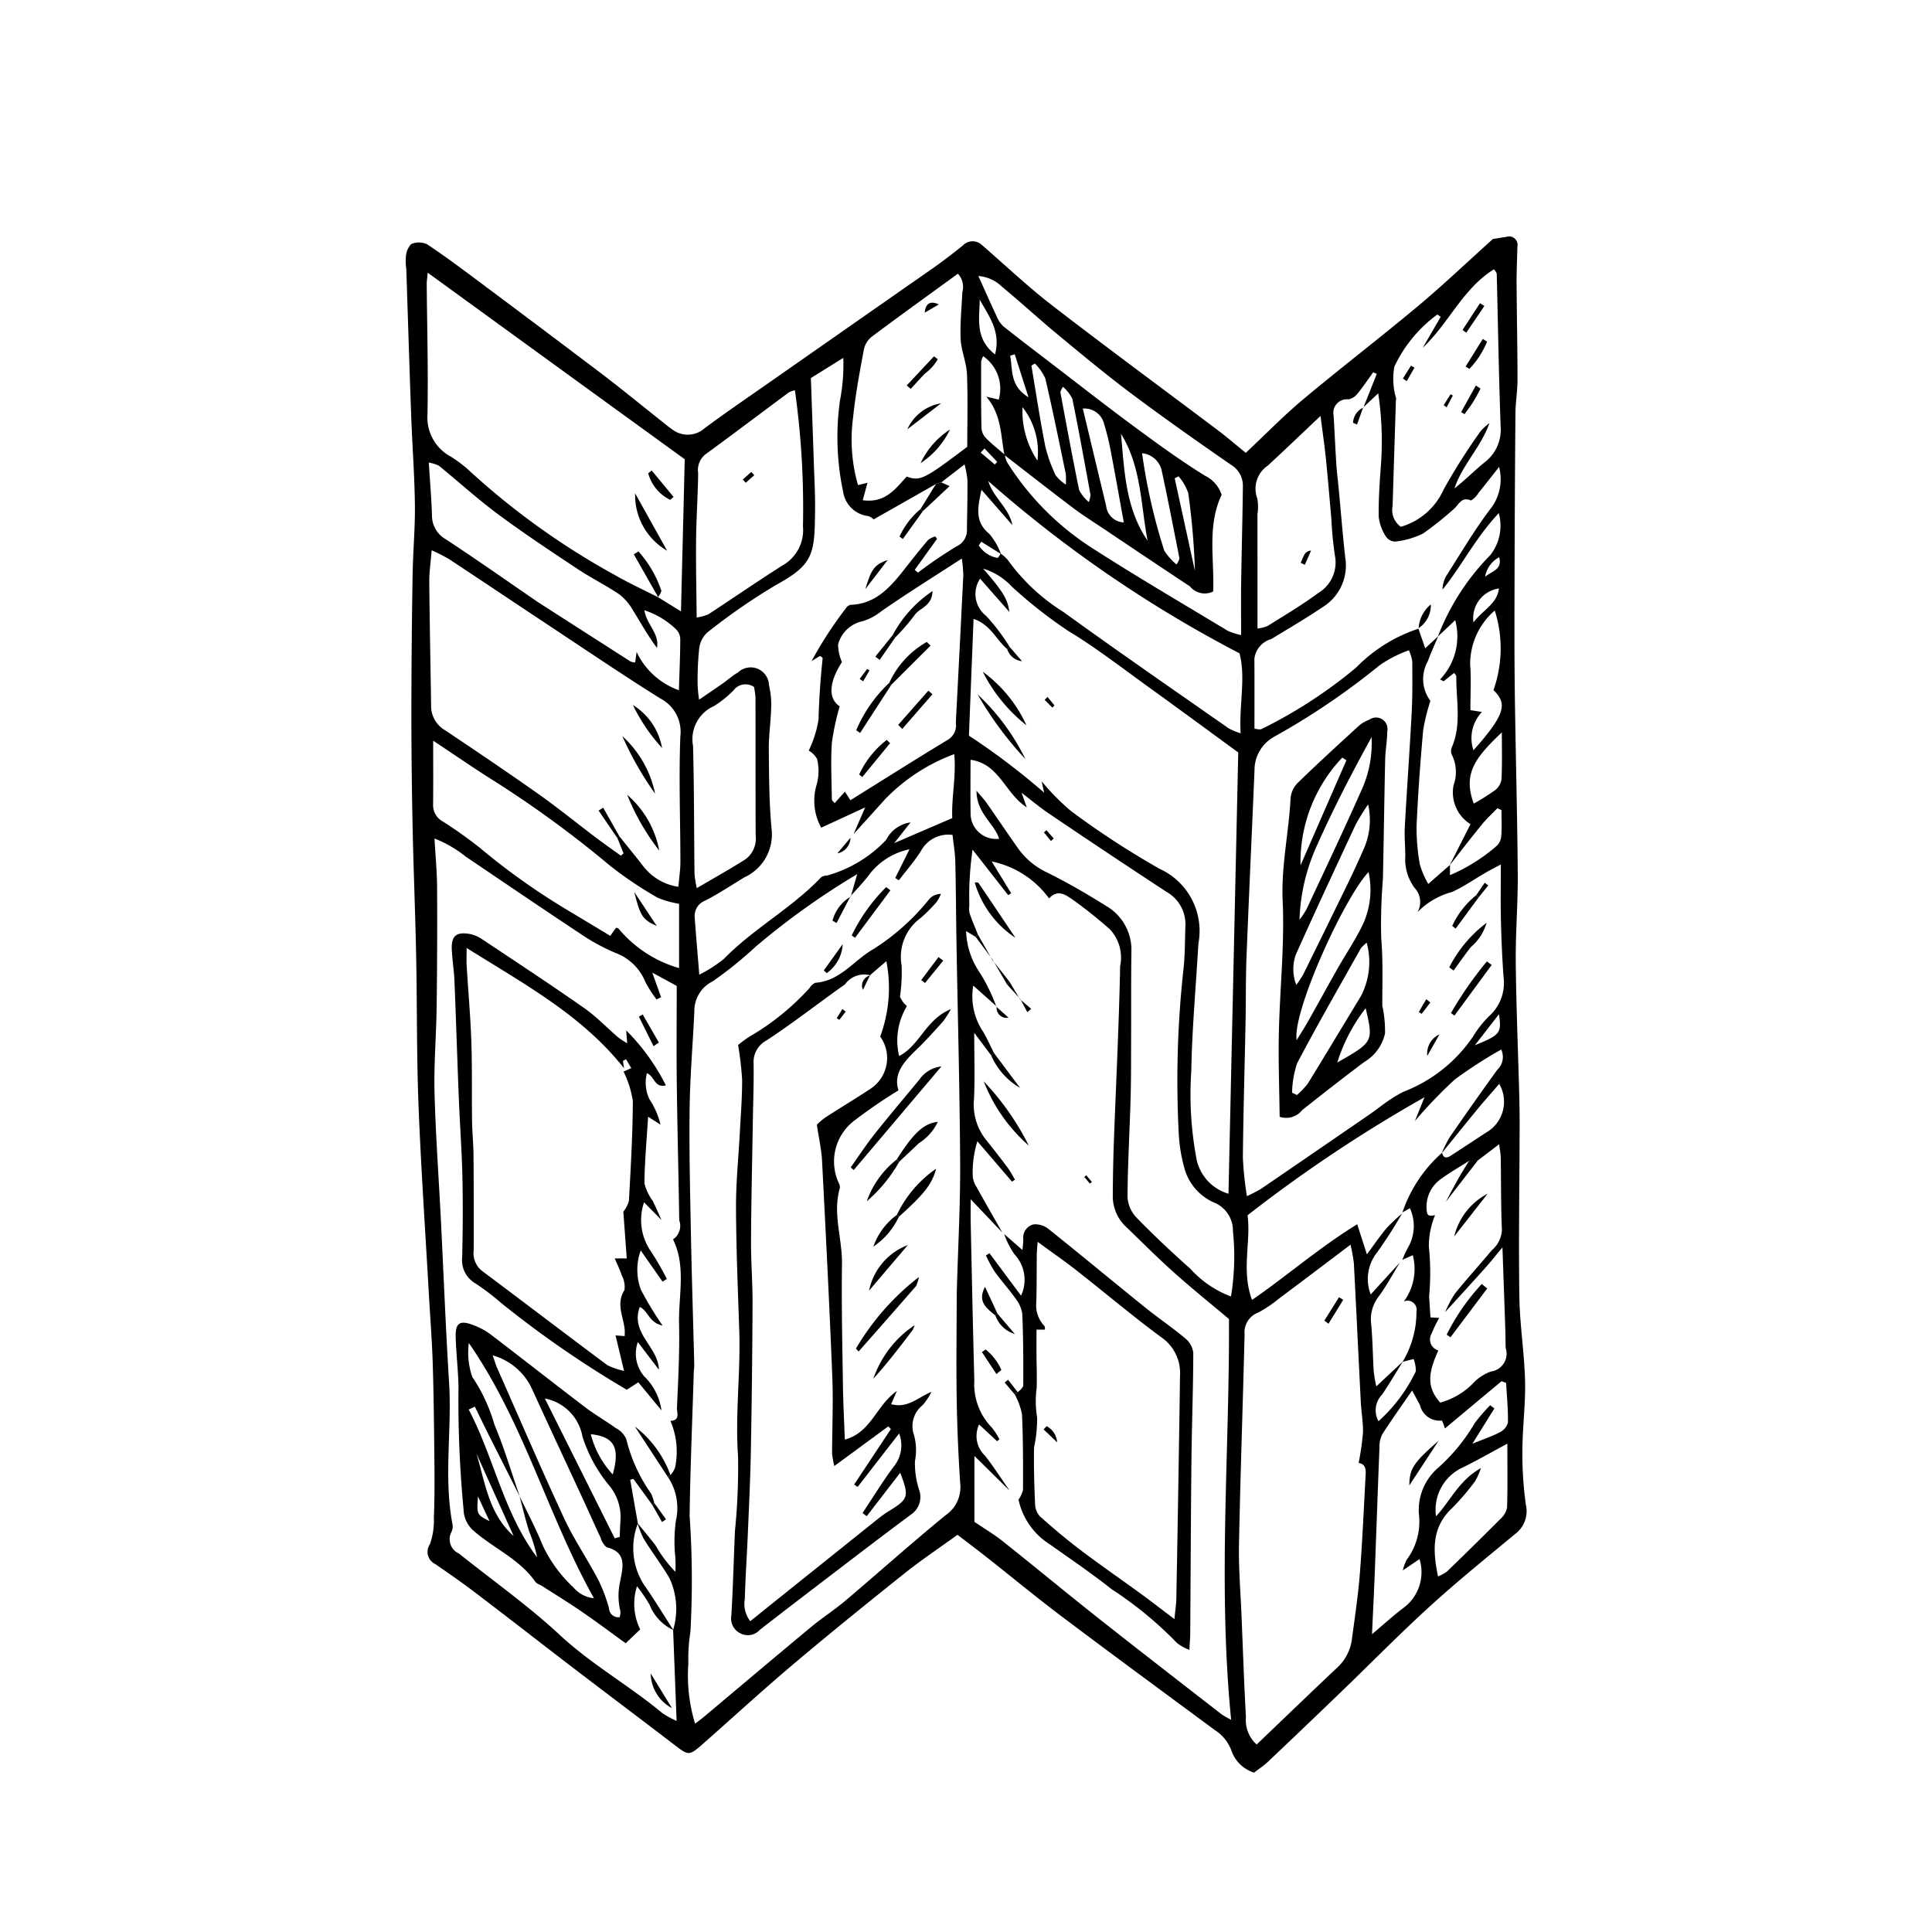 <svg height='100px' width='100px'  fill="#000000" xmlns="http://www.w3.org/2000/svg" data-name="Слой 1" viewBox="0 0 100 100" x="0px" y="0px"><title>Map</title><g><path d="M64.481,23.439c1.045-.98,1.968-1.93,2.978-2.775,1.952-1.633,3.975-3.181,5.927-4.813,1.297-1.084,2.523-2.254,3.887-3.481,0.108-.017.4-0.067,0.692-0.107a0.438,0.438,0,0,1,.576.503c-0.016.636-.046,1.271-0.042,1.907,0.01,1.664.046,3.327,0.047,4.991,0,0.576-.102,1.152-0.107,1.728Q78.402,25.877,78.392,30.363c-0.005,1.831-.01,3.661.014,5.492,0.042,3.122.128,6.244,0.153,9.367,0.012,1.526-.118,3.054-0.103,4.58,0.022,2.273.118,4.546,0.178,6.819,0.015,0.575.024,1.15,0.022,1.725-0.008,2.923-.056,5.846-0.015,8.768,0.021,1.456.26,2.908,0.296,4.365,0.03,1.184-.132,2.372-0.137,3.559a18.959,18.959,0,0,0,.177,2.838,1.472,1.472,0,0,1-.546,1.517c-1.49,1.236-2.998,2.454-4.428,3.757-1.579,1.439-3.077,2.968-4.617,4.451q-1.87,1.802-3.756,3.587c-0.217.206-.473,0.372-0.719,0.562a1.805,1.805,0,0,1-1.164-1.115,2.133,2.133,0,0,0-.868-1.087c-2.621-1.937-5.248-3.866-7.852-5.826-1.354-1.019-2.662-2.1-3.993-3.149-0.475-.375-0.96-0.738-1.475-1.132-0.959.695-1.89,1.316-2.761,2.012-1.937,1.546-3.865,3.106-5.759,4.706-1.58,1.335-3.104,2.736-4.657,4.104-0.709.624-.747,0.608-1.455,0.065-1.718-1.316-3.45-2.615-5.169-3.929C28.009,85.06,26.271,83.705,24.518,82.372c-0.649-.493-1.323-0.953-1.992-1.419a0.696,0.696,0,0,1-.273-1.025,3.696,3.696,0,0,0,.204-1.378c0.035-.878.038-1.758,0.03-2.637-0.018-1.762-.033-3.525-0.087-5.286-0.038-1.255-.139-2.508-0.209-3.762-0.181-3.222-.403-6.443-0.529-9.667-0.1-2.58-.07-5.164-0.122-7.746-0.044-2.207-.137-4.414-0.183-6.621q-0.061-2.905-.064-5.811,0.003-3.621.063-7.242c0.019-1.217.134-2.435,0.119-3.651-0.018-1.528-.135-3.054-0.191-4.581-0.093-2.544-.17-5.089-0.255-7.634a2.767,2.767,0,0,1-.021-0.606,1.054,1.054,0,0,1,.269-0.669,0.999,0.999,0,0,1,.838.012c0.983,0.656,1.929,1.367,2.877,2.075q3.057,2.282,6.099,4.583c1.052,0.8,2.074,1.638,3.11,2.459,0.186,0.148.367,0.304,0.563,0.436a1.312,1.312,0,0,0,1.685-.018c1.033-.773,2.101-1.501,3.159-2.24q4.336-3.031,8.675-6.059c0.528-.37,1.04-0.766,1.544-1.169a0.699,0.699,0,0,1,1.003-.029c1.202,1.039,2.356,2.139,3.612,3.108,2.848,2.199,5.748,4.331,8.622,6.496C63.518,22.634,63.951,23.009,64.481,23.439ZM76.037,60.088c-0.481.306-.977,0.592-1.439,0.924a1.756,1.756,0,0,0-.748,1.665c0.026,0.337.239,0.238,0.428,0.224A4.147,4.147,0,0,0,73.958,64.542a12.784,12.784,0,0,1,.013,2.543c0.02,0.366.046,0.731,0.07,1.103l0.454,0.026a6.154,6.154,0,0,0-.394.811,0.593,0.593,0,0,0,.348.875c-0.583,1.264-.563,1.951.097,2.699a3.77,3.77,0,0,0,1.784-1.089,2.393,2.393,0,0,1,.84-0.52,0.933,0.933,0,0,0,.764-1.218c-0.013-.305-0.008-0.611-0.018-0.917-0.045-1.343-.093-2.685-0.15-4.291-0.413.495-.657,0.805-0.919,1.097-0.676.754-1.361,1.5-2.043,2.249a5.642,5.642,0,0,1,.511-0.962c0.612-.763,1.277-1.484,1.901-2.238a1.46,1.46,0,0,0,.523-1.044c-0.056-1.247-.04-2.497-0.061-3.746-0.004-.213-0.049-0.425-0.082-0.694l-1.117.849Zm-3.45,5.119a4.605,4.605,0,0,1,.289-0.629,2.232,2.232,0,0,0,.102-2.041l-0.389.218a7.174,7.174,0,0,1,2.052-3.088c0.066,0.286.236,0.29,0.444,0.156,0.623-.404,1.243-0.814,1.866-1.219a1.837,1.837,0,0,0,.648-2.503c-0.406.472-.782,0.893-1.141,1.329-0.616.748-1.222,1.505-1.832,2.258a6.075,6.075,0,0,1,.403-0.815q1.213-1.759,2.463-3.492a0.915,0.915,0,0,0,.211-1.057,23.33,23.33,0,0,0-2.407,1.553,24.989,24.989,0,0,0-2.062,2.147l0.498-1.231a74.496,74.496,0,0,0-9.16,6.11c0.189,1.37-.337,2.858.233,4.381,1.831-1.262,3.474-2.707,5.444-3.916,0.187,0.581.324,1.007,0.501,1.556,0.382-.513.683-0.956,1.026-1.363a8.895,8.895,0,0,1,.789-0.743,22.62,22.62,0,0,1-1.301,2.025,2.207,2.207,0,0,0-.316,2.157c0.533-.584,1.019-1.116,1.506-1.649-0.349.572-.667,1.166-1.057,1.708a1.94,1.94,0,0,0-.433,1.407c0.086,0.837.088,1.683,0.141,2.524a7.176,7.176,0,0,0,.132.769c0.5-.468.939-0.879,1.377-1.289-0.357.571-.698,1.153-1.075,1.71a1.168,1.168,0,0,0-.189,1.382,8.226,8.226,0,0,0,1.935-2.589,1.902,1.902,0,0,0-.114-0.63l-0.575.145a4.988,4.988,0,0,0,.72-2.592,0.473,0.473,0,0,0-.652-0.534,2.82,2.82,0,0,0,.461-2.394ZM75.051,44.767v0.531a9.144,9.144,0,0,0,2.392-1.494,0.764,0.764,0,0,0,.261-0.513c0.037-.451.012-0.908,0.012-1.362l-0.213-.095c-0.266.277-.552,0.538-0.794,0.834-0.57.697-1.118,1.411-1.675,2.119l1.078-2.127a1.939,1.939,0,0,1-.877-2.01,2.025,2.025,0,0,0-.079-1.568,0.477,0.477,0,0,1-.019-0.38c0.531-1.207.223-2.467,0.242-3.705a0.43,0.43,0,0,0-.121-0.162l-0.538.429-0.181-.097a3.229,3.229,0,0,0,.782-3.068l-0.897.848A12.228,12.228,0,0,1,77.137,28.733a2.461,2.461,0,0,0,.44-2.175c-1.218,1.299-1.919,2.731-2.913,3.962a1.488,1.488,0,0,1,.2-0.72c0.766-1.198,1.49-2.432,2.353-3.557a2.493,2.493,0,0,0,.375-2.073c-0.44.557-.743,0.948-1.055,1.331a1.309,1.309,0,0,1-.394.406c-0.512-.231-0.647.247-0.91,0.452a16.886,16.886,0,0,1-1.584,1.261,4.319,4.319,0,0,1-1.436.412,0.592,0.592,0,0,1-.48-0.263,2.396,2.396,0,0,1-.373-1.031c-0.01-.942.059-1.886,0.128-2.827a16.777,16.777,0,0,0-.151-3.551l-0.78.73,0.01,0.009q0.347-.873.694-1.746l-0.184-.083c-0.275.378-.537,0.768-0.833,1.129a0.779,0.779,0,0,1-.448.273,0.697,0.697,0,0,0-.767.841c0.048,0.842.086,1.685,0.14,2.527,0.026,0.406.08,0.81,0.118,1.216,0.115,1.214.21,2.431,0.348,3.642a2.524,2.524,0,0,1-1.181,2.529c-0.863.585-1.768,1.11-2.659,1.654a1.2,1.2,0,0,0-.868,1.014c0.009,1.212.003,2.424,0.003,3.614a0.984,0.984,0,0,0,.337.041,24.564,24.564,0,0,0,4.928-3.198,7.996,7.996,0,0,1,3.234-2.014l-0.018-.015,0.358,1.033c0.253-.235.464-0.431,0.674-0.627-0.181.432-.381,0.858-0.54,1.298a1.878,1.878,0,0,0,.135,2.049,10.236,10.236,0,0,0-.376,1.522c-0.146,1.645-.268,3.294-0.339,4.944a10.41,10.41,0,0,0,.171,2.014,4.677,4.677,0,0,0,.433.998C74.381,45.354,74.716,45.061,75.051,44.767ZM51.99,23.553c-0.198-1.008-.139-2.084-0.941-3.021l0.645,0.15a2.044,2.044,0,0,0-.805-2.245,0.959,0.959,0,0,0-.105.28c-0.003,1.147-.007,2.294.016,3.441a0.84,0.84,0,0,0,.232.517c0.303,0.309.648,0.578,0.976,0.863a1.454,1.454,0,0,0,.113.379,14.268,14.268,0,0,0,4.316,4.39c2.335,1.507,4.739,2.909,7.118,4.347a3.633,3.633,0,0,0,.685.218c0-.977-0.011-1.854.002-2.729,0.025-1.659.072-3.317,0.089-4.975a1.246,1.246,0,0,0-.601-1.101c-1.727-1.196-3.447-2.405-5.13-3.663-1.301-.973-2.553-2.013-3.805-3.049-0.993-.821-1.942-1.695-2.934-2.516a1.972,1.972,0,0,0-1.221-.553c0.348,0.772.643,1.44,0.954,2.101a1.396,1.396,0,0,0,.338.501c0.789,0.631,1.596,1.241,2.398,1.856,1.453,1.113,2.894,2.243,4.367,3.33,1.197,0.884,2.403,1.763,3.667,2.546a1.666,1.666,0,0,1,.867.99c-0.769,1.64-.363,3.383-0.439,5.007a0.986,0.986,0,0,1-1.198-.263q-2.206-1.463-4.402-2.941c-0.556-.373-1.126-0.728-1.66-1.131C54.343,25.385,53.17,24.464,51.99,23.553Zm-0.198,5.1a1.725,1.725,0,0,1,.368.326,10.153,10.153,0,0,0,2.879,2.694c2.827,2.047,5.702,4.029,8.563,6.03a3.417,3.417,0,0,0,.614.252c-0.091-1.478.277-2.857-.059-4.139A65.033,65.033,0,0,1,51.154,24.9c0.257,0.861,1.07,1.379,1.246,2.279-0.5-.571-0.999-1.143-1.598-1.828-0.211.955-.344,1.669,0.409,2.286a3.428,3.428,0,0,1,.597,1.036L50.791,28.041l-0.131.189a1.45,1.45,0,0,0,.974.649A0.662,0.662,0,0,0,51.792,28.653Zm-17.72,2.265-0.02-.012,1.195,0.738c0.07-2.824.135-5.429,0.195-7.873-2.322-1.685-4.51-3.271-6.698-4.859-2.168-1.574-4.335-3.148-6.607-4.799-0.028.319-.051,0.45-0.05,0.58,0.018,2.265.083,4.531,0.038,6.795a2.296,2.296,0,0,0,1.223,2.155,6.76,6.76,0,0,1,1.043.81,38.595,38.595,0,0,0,7.429,5.307C32.55,30.183,33.321,30.534,34.072,30.918ZM32.056,43.282c0.421,0.527.849,1.05,1.263,1.583a2.81,2.81,0,0,0,1.794,1.036c0.042-.498.105-0.892,0.105-1.285-0.003-2.17-.087-4.343-0.003-6.51A1.943,1.943,0,0,0,34.165,36.145c-1.948-1.221-3.853-2.512-5.77-3.782-1.72-1.139-3.433-2.289-5.154-3.425a9.677,9.677,0,0,0-.898-0.456c-0.05.621-.128,1.119-0.124,1.616,0.019,2.134.064,4.267,0.095,6.4a1.44,1.44,0,0,0,.684,1.274c1.636,1.093,3.267,2.193,4.874,3.329,1.021,0.721,1.992,1.513,2.99,2.266,0.419,0.317.851,0.617,1.277,0.925l0.136-.124-0.322-.797ZM48.444,25.053l-3.224,1.831a0.666,0.666,0,0,0-.306-0.176A1.484,1.484,0,0,1,43.641,25.456a13.672,13.672,0,0,1-.162-4.741,9.643,9.643,0,0,0,.17-2.192c-0.653.407-1.219,0.76-1.678,1.046,0.055,1.577.108,3.027,0.156,4.478,0.026,0.777.07,1.554,0.061,2.33-0.025,2.281-.049,2.821-2.011,3.895a31.643,31.643,0,0,0-3.589,2.484,1.363,1.363,0,0,0-.403.859,16.252,16.252,0,0,0-.077,1.827,7.545,7.545,0,0,0,.077.773c0.479-.328.839-0.57,1.194-0.819,0.277-.195.532-0.427,0.825-0.594a0.948,0.948,0,0,1,1.598.668,4.175,4.175,0,0,1,.111,1.196c-0.017.711-.127,1.421-0.12,2.13,0.014,1.384.015,2.773,0.148,4.148a2.44,2.44,0,0,1-1.418,2.47c-0.665.408-1.32,0.836-2.01,1.197a0.848,0.848,0,0,0-.556.869c0.067,0.932.148,1.862,0.238,2.969a7.148,7.148,0,0,0,1.269-.814c1.545-1.581,3.529-2.634,5.05-4.239a0.651,0.651,0,0,1,.29-0.078,6.641,6.641,0,0,0,3.065-1.848,1.662,1.662,0,0,1,1.26-.901l-0.844,1.071c1.119-.483,2.041-0.88,3.004-1.295-0.048-1.085.211-2.136,0.103-3.311a9.625,9.625,0,0,0-3.583,2.336q-0.81.902-1.626,1.799c0.177-.407.353-0.813,0.599-1.379l-2.275,1.051a2.882,2.882,0,0,1-.23-2.255,2.57,2.57,0,0,0,.012-1.306,1.15,1.15,0,0,0-.428-0.429,5.887,5.887,0,0,0,.505-1.595c0.029-1.07.101-2.132,0.215-3.194A0.382,0.382,0,0,0,42.44,33.953l-0.434.266a20.54,20.54,0,0,1,1.776-2.733,0.401,0.401,0,0,1,.231-0.179c1.365-.044,2.123-0.98,2.872-1.934,0.377-.479.755-0.958,1.15-1.421a1.108,1.108,0,0,1,.371-0.186l0.097,0.123-1.158,1.61,0.169,0.139a23.324,23.324,0,0,1,2-1.36,0.907,0.907,0,0,0,.533-0.88c0.016-.848.033-1.697,0.029-2.545a5.44,5.44,0,0,0-.15-0.816c-0.476.368-.839,0.649-1.202,0.93Zm3.687,8.545c-0.564-.481-0.86-1.269-1.739-1.563-0.085,2.125-.166,4.153-0.241,6.042a36.106,36.106,0,0,1,3.895,2.952l-0.131-.59a12.071,12.071,0,0,0,1.518,1.539,44.04,44.04,0,0,0,4.592,2.994,3.533,3.533,0,0,1,2.009,3.841c-0.013.135-.021,0.271-0.029,0.407-0.122,2.065-.308,4.129-0.343,6.195a17.986,17.986,0,0,0,.287,4.662,2.371,2.371,0,0,0,1.637,1.71c0.17-7.682.338-15.269,0.506-22.839-1.502-1.097-3.027-2.223-4.565-3.33-1.403-1.01-2.773-2.078-4.249-2.97a23.918,23.918,0,0,1-2.901-2.281,3.395,3.395,0,0,0-1.493-.936c1.023,1.172,1.276,1.586,1.36,2.241-0.516-.586-0.999-1.133-1.515-1.719a1.433,1.433,0,0,0,.303,1.916,9.949,9.949,0,0,1,1.225,1.614ZM34.841,84.367a3.784,3.784,0,0,0-.184-2.672c-0.412-.701-0.908-1.352-1.337-2.043a4.709,4.709,0,0,1-.322-0.819c0.313,0.387.635,0.768,0.937,1.164a6.903,6.903,0,0,0,1.022,1.36,6.219,6.219,0,0,0-.005-0.788,7.669,7.669,0,0,1,.036-1.877,2.892,2.892,0,0,0-.41-2.232l0.125-.112a1.197,1.197,0,0,0,.241-0.393,4.062,4.062,0,0,0-.242-2.41c0.523-.016.326-0.446,0.337-0.679C35.104,71.417,35.182,69.965,35.148,68.517c-0.034-1.458.375-2.955-.312-4.368a0.838,0.838,0,0,0,.321-0.987c-0.034-2.341-.097-4.682-0.126-7.024-0.021-1.697-.004-3.394-0.004-5.108l-1.266-.688,0.457,1.275-0.234.114a6.414,6.414,0,0,1-.576-0.896,2.676,2.676,0,0,0-1.545-1.511,10.362,10.362,0,0,1-1.852-1.013c-1.979-1.308-3.938-2.646-5.905-3.972a6.117,6.117,0,0,0-1.616-.937c0.052,0.931.13,1.738,0.134,2.545q0.017,3.105-.024,6.21c-0.019,1.458-.147,2.918-0.109,4.374,0.057,2.204.218,4.406,0.329,6.609,0.142,2.813.25,5.629,0.425,8.44,0.151,2.437-.288,4.887.176,7.316a0.642,0.642,0,0,1-.053.398,0.806,0.806,0,0,0,.387,1.116c1.747,1.399,3.586,2.698,5.221,4.217C30.62,86.157,32.574,87.244,34.282,88.67a4.731,4.731,0,0,0,.739.404C34.957,87.414,34.9,85.89,34.841,84.367ZM50.499,48.493l-0.493-.299a3.977,3.977,0,0,0,.63,2.031,9.144,9.144,0,0,1,.939,1.886l0.015-.014-1.215-1.084a3.301,3.301,0,0,0,.525,2.41c0.201,0.347.364,0.717,0.545,1.076l-0.142.128-0.877-1.169c0,1.294.039,2.372-.013,3.445a2.917,2.917,0,0,0,.613,2.08q0.573,0.712,1.121,1.443c0.147,0.197.26,0.42,0.389,0.631l-0.154.106q-0.897-1.045-1.794-2.091a5.43,5.43,0,0,0-.237,1.841,1.247,1.247,0,0,0,.2.536c0.436,0.785.884,1.564,1.327,2.345-0.508-.535-1.016-1.07-1.635-1.721,0,0.503-.007.869,0.001,1.236,0.059,2.714.114,5.428,0.187,8.142a3.217,3.217,0,0,0,.882,2.414,3.252,3.252,0,0,1,.416.631l-0.12.102-0.931-.868a1.401,1.401,0,0,0,.307,1.617c0.454,0.582.853,1.206,1.276,1.811-0.561-.553-1.121-1.106-1.825-1.799v3.411c0.51,0.347,1.01.643,1.46,1,1.646,1.308,3.265,2.65,4.914,3.954,2.13,1.684,4.278,3.344,6.421,5.011a4.838,4.838,0,0,0,.493.281c-0.698-7.033-.075-13.924-0.113-20.743-1.003-.845-1.953-1.61-2.861-2.422-0.833-.745-1.623-1.539-2.428-2.315a2.184,2.184,0,0,1-.725-1.629c0.007-.952.023-1.904,0.058-2.855,0.111-3.018.265-6.034,0.324-9.052a2.133,2.133,0,0,0-.529-1.895,23.506,23.506,0,0,0-1.901-1.521c-0.328-.215-0.773-0.608-1.249-0.081A4.897,4.897,0,0,0,51.329,44.588q0.505,0.824,1.01,1.647l-0.155.097q-0.922-1.177-1.844-2.354a16.882,16.882,0,0,0-.168,2.885,1.296,1.296,0,0,0,.013.406c0.13,0.377.289,0.743,0.436,1.114Q50.56,48.438,50.499,48.493Zm-6.479-2.102,0.017,0.016,0.332-1.163a39.083,39.083,0,0,0-5.269,3.767,20.432,20.432,0,0,1-2.213,1.784,1.698,1.698,0,0,0-.947,1.53c-0.074,1.662-.221,3.322-0.244,4.984-0.03,2.103.02,4.207,0.06,6.31,0.045,2.338.12,4.676,0.179,7.014,0.003,0.135-.021.271-0.025,0.407-0.076,2.477-.183,4.953-0.215,7.43a48.337,48.337,0,0,1,.041,5.993,8.608,8.608,0,0,0-.106,1.626,8.556,8.556,0,0,0,.347,3.127c0.19-.144.297-0.219,0.397-0.302,1.872-1.57,3.737-3.148,5.617-4.708,0.574-.476,1.207-0.881,1.776-1.363,1.737-1.47,3.432-2.992,5.196-4.429a1.758,1.758,0,0,0,.737-1.641c-0.095-1.455-.159-2.914-0.182-4.372-0.028-1.796-.001-3.592.002-5.389,0-.102.005-0.204,0.008-0.306,0.061-2.172.181-4.344,0.169-6.515-0.021-3.801-.125-7.602-0.19-11.403-0.024-1.393-.026-2.786-0.061-4.179-0.011-.464-0.092-0.926-0.142-1.393a1.602,1.602,0,0,0-1.618.799c-0.337.548-.771,1.037-1.162,1.551l-0.185-.123,0.735-1.482a3.483,3.483,0,0,0-2.074,1.298C44.704,45.657,44.35,46.015,44.021,46.392Zm33.662-1.645c-0.253.135-.515,0.267-0.769,0.413-0.585.337-1.143,0.732-1.754,1.01a3.865,3.865,0,0,0-1.788,1.044,1.072,1.072,0,0,0-.152-1.256,2.481,2.481,0,0,1-.482-1.625c0.003-.509-0.052-1.02-0.025-1.527,0.108-1.96.251-3.917,0.354-5.877,0.047-.895.039-1.793,0.033-2.689a2.274,2.274,0,0,0-.174-0.582,6.628,6.628,0,0,0-1.514.775,37.333,37.333,0,0,1-5.472,3.708,1.966,1.966,0,0,0-1.006,1.733c-0.135,3.223-.287,6.444-0.414,9.667-0.044,1.12-.027,2.242-0.049,3.363-0.046,2.342-.117,4.684-0.139,7.026a17.583,17.583,0,0,0,.209,1.984A7.952,7.952,0,0,0,65.271,61.534q2.815-1.922,5.622-3.856c0.336-.231.653-0.488,0.991-0.717a6.536,6.536,0,0,1,.768-0.455,7.669,7.669,0,0,0,3.603-2.872,5.327,5.327,0,0,1,.894-1.109,2.299,2.299,0,0,0,.676-1.942c-0.073-.98-0.113-1.964-0.137-2.947C77.665,46.7,77.683,45.763,77.683,44.746Zm-7.36,30.976a13.719,13.719,0,0,0,.225-1.569c0.015-.527-0.085-1.056-0.112-1.585-0.123-2.393-.233-4.787-0.359-7.18a8.517,8.517,0,0,0-.174-0.962c-1.326,1-2.511,1.9-3.703,2.789a6.185,6.185,0,0,1-1.095.731,1.088,1.088,0,0,0-.684,1.114c-0.089,3.627-.218,7.252-0.29,10.879-0.024,1.218.08,2.439,0.13,3.659,0.072,1.761.133,3.523,0.229,5.283a1.7,1.7,0,0,0,.555,1.415c1.397-1.336,2.738-2.629,4.092-3.908a2.451,2.451,0,0,0,.83-1.476c0.15-1.142.325-2.282,0.417-3.429,0.132-1.657.203-3.32,0.293-4.981C70.694,76.168,70.756,75.793,70.323,75.722ZM50.543,40.929c0.272,0.324.405,0.46,0.513,0.614,0.562,0.805,1.11,1.62,1.678,2.421a3.831,3.831,0,0,0,1.48,1.204c1.029,0.513,2.03,1.089,3.003,1.702a2.625,2.625,0,0,1,1.345,2.365c-0.022,1.528-.01,3.056-0.016,4.583-0.004,1.019.002,2.038-.027,3.055-0.048,1.695-.149,3.389-0.159,5.084a1.681,1.681,0,0,0,.462,1.062c0.892,0.918,1.829,1.796,2.786,2.648a5.413,5.413,0,0,0,2.107,1.44,12.788,12.788,0,0,0,.102-3.389,1.565,1.565,0,0,0-.902-1.442,2.728,2.728,0,0,1-1.595-1.754,8.327,8.327,0,0,1-.3-1.703,52.788,52.788,0,0,1,.235-8.642c0.085-.74.073-1.492,0.1-2.239a1.917,1.917,0,0,0-.974-1.774q-3.063-2.007-6.097-4.06c-0.459-.309-0.883-0.668-1.408-1.069l0.271,0.754c-1.136-.723-1.411-2.257-2.912-2.462,0,0.996-.014,1.937.005,2.876a1.319,1.319,0,0,0,1.476,1.212C51.458,42.607,50.549,42.111,50.543,40.929Zm-6.526.49c1.744-1.086,3.401-2.136,5.08-3.15a0.878,0.878,0,0,0,.377-0.87q0.198-3.812.387-7.624a7.59,7.59,0,0,0-.078-0.865c-1.492.968-2.862,1.82-4.183,2.741a2.778,2.778,0,0,1-.953.502,1.667,1.667,0,0,0-1.268,1.205,2.391,2.391,0,0,0,.199.912c-0.687,1.069-.711,1.896-0.115,2.289a12.953,12.953,0,0,0-.407,1.895c-0.064.974-.011,1.957,0.001,2.935a0.529,0.529,0,0,0,.146.179l0.531-.593Zm-8.869,5.361a4.705,4.705,0,0,1-1.132-.327,20.259,20.259,0,0,1-2.439-1.642,56.08,56.08,0,0,0-5.993-4.384c-1.021-.638-2.012-1.326-3.163-2.089,0,1.256.008,2.303-.004,3.351a0.942,0.942,0,0,0,.498.826,23.211,23.211,0,0,1,1.907,1.355,35.029,35.029,0,0,0,4.716,3.335c0.687,0.412,1.373.827,2.05,1.235,0.154-.217.226-0.323,0.305-0.423a0.538,0.538,0,0,1,.123.048,6.34,6.34,0,0,0,3.133,2.043V46.78ZM46.931,24.667c0.694,0.251.9,0.149,3.134-1.541,0-1.268.037-2.524-.016-3.775-0.026-.599-0.297-1.187-0.325-1.787-0.038-.809.05-1.624,0.086-2.436a1.007,1.007,0,0,0-.23-0.961c-1.498,1.091-2.979,2.156-4.44,3.248a1.17,1.17,0,0,0-.423.655c-0.22,1.187-.443,2.378-0.566,3.577a8.523,8.523,0,0,0,.26,3.462l0.489-.122-0.243.904C45.826,26.054,46.35,25.297,46.931,24.667Zm27.638-8.266-0.17-.124a7.075,7.075,0,0,0-2.228,2.702,3.533,3.533,0,0,0,.094,1.647,0.952,0.952,0,0,1-.013.1q-0.087,2.735-.172,5.471a1.059,1.059,0,0,0,.427,1.07,3.486,3.486,0,0,0,2.218-1.938,32.334,32.334,0,0,1,1.907-3.006,2.493,2.493,0,0,1,.46-0.419c-0.438,1.241-1.4,2.149-1.807,3.373,0.547-.425,1.023-0.909,1.545-1.337a2.115,2.115,0,0,0,.843-1.851c-0.095-2.644-.136-5.29-0.203-7.935a0.695,0.695,0,0,0-.147-0.213c-1.614,1.005-2.335,2.796-3.682,4.059Q74.106,17.2,74.57,16.401Zm-33.425,3.801a1.217,1.217,0,0,0-.313.108c-1.442,1.069-2.873,2.152-4.322,3.211a1.039,1.039,0,0,0-.372.977c-0.016,1.147-.096,2.294-0.108,3.442-0.014,1.31.018,2.62,0.031,4.024a2.6,2.6,0,0,0,.609-0.169c1.275-.834,2.529-1.701,3.815-2.517a2.099,2.099,0,0,0,1.077-2.029A43.894,43.894,0,0,0,41.145,20.201Zm-6.004,15.524c0.029-.94.068-1.779,0.07-2.617a0.724,0.724,0,0,0-.217-0.535,4.275,4.275,0,0,0-1.637-.987c0.103,0.739.785,1.194,0.65,1.946-0.47-.617-0.834-1.288-1.238-1.934a2.744,2.744,0,0,0-.706-0.83c-0.7-.476-1.467-0.853-2.173-1.322-1.382-.918-2.768-1.834-4.1-2.822-1.061-.786-2.041-1.681-3.067-2.515a1.815,1.815,0,0,0-.528-0.167c0.062,0.976.137,1.853,0.165,2.732a1.407,1.407,0,0,0,.72,1.24c1.581,1.039,3.128,2.128,4.688,3.198,0.028,0.019.055,0.04,0.084,0.058q2.391,1.535,4.784,3.067a0.701,0.701,0,0,0,.242.051l0.074-.545A3.828,3.828,0,0,0,35.141,35.726Zm29.947-3.192a1.97,1.97,0,0,0,.527-0.135c0.887-.558,1.794-1.092,2.634-1.715a1.839,1.839,0,0,0,.847-1.926,18.811,18.811,0,0,1-.184-1.916c-0.094-1.04-.179-2.082-0.285-3.121-0.069-.673-0.168-1.342-0.276-2.192-1.015.959-1.865,1.776-2.733,2.574a1.436,1.436,0,0,0-.539,1.696,2.463,2.463,0,0,1,.009.808C65.088,28.562,65.088,30.517,65.088,32.534ZM74.787,73.939a2.227,2.227,0,0,0-.154-0.411,1.047,1.047,0,0,1-1.138-.806c-0.105-.201-0.215-0.398-0.405-0.75-0.57.829-1.08,1.539-1.549,2.276a1.425,1.425,0,0,0-.14.681c-0.087,2.166-.161,4.333-0.244,6.5-0.038.992-.089,1.984-0.142,3.157,0.64-.539,1.109-0.97,1.615-1.352a2.299,2.299,0,0,0,.844-2.537l-0.864.586a2.4,2.4,0,0,1,.194-0.542,3.306,3.306,0,0,0,.64-2.363,2.873,2.873,0,0,1,.963-2.378,9.569,9.569,0,0,0,1.925-2.34,9.213,9.213,0,0,1,.799-0.924l0.219,0.165c-0.335.536-.669,1.072-1.139,1.825,0.629-.256,1.044-0.39,1.421-0.593a0.793,0.793,0,0,0,.418-0.497c0.013-.685-0.055-1.371-0.093-2.056l-0.235-.09C76.752,72.299,75.78,73.11,74.787,73.939ZM39.026,35.556a0.776,0.776,0,0,0-1.048.162,5.238,5.238,0,0,1-1.025.829,1.876,1.876,0,0,0-1.081,2.063c0.059,2.206.049,4.415,0.076,6.622a5.395,5.395,0,0,0,.118.738c0.886-.521,1.708-0.979,2.502-1.481a1.329,1.329,0,0,0,.546-1.244c-0.013-2.378-.004-4.756-0.01-7.133A3.723,3.723,0,0,0,39.026,35.556Zm37.627,40.431a3.727,3.727,0,0,1-.297.673A12.759,12.759,0,0,1,75.167,78.053c-1.071.998-1.013,2.192-.735,3.544a2.333,2.333,0,0,0,.472-0.263c0.926-.897,1.847-1.798,2.755-2.713a1.052,1.052,0,0,0,.345-0.59c0.035-1.036.016-2.075,0.016-3.307-0.863.463-1.586,0.882-2.337,1.245A2.403,2.403,0,0,0,74.329,78.482C75.093,77.665,75.5,76.639,76.653,75.987ZM76.107,36.757l0.598,0.095a1.97,1.97,0,0,0-.44,1.983c1.742-1.951,1.714-2.437,1.038-3.117a6.456,6.456,0,0,0,.066-4.117,3.649,3.649,0,0,0-1.274,2.77C76.154,35.143,76.107,35.924,76.107,36.757ZM58.167,27.041c-0.215-1.186-.415-2.335-0.635-3.481a13.302,13.302,0,0,0-.372-1.573,1.053,1.053,0,0,0-1.114-.84c0.408,1.7.805,3.366,1.207,5.03A0.96,0.96,0,0,0,58.167,27.041Zm0.947-3.582a29.732,29.732,0,0,0,1.149,5.043,3.107,3.107,0,0,0,.634.715,1.039,1.039,0,0,0,.152-0.314c-0.299-1.514-.592-3.03-0.918-4.539A1.157,1.157,0,0,0,59.114,23.459Zm-5.549-4.644-0.18.111C53.619,20.311,53.828,21.701,54.099,23.079a7.515,7.515,0,0,0,.541,1.52,2.111,2.111,0,0,0,.527.483,3.587,3.587,0,0,0-.003-0.558c-0.344-1.649-.676-3.3-1.06-4.94A2.609,2.609,0,0,0,53.565,18.815Zm1.455,1.207a0.875,0.875,0,0,0-.136.277c0.315,1.69.626,3.381,0.972,5.065a2.116,2.116,0,0,0,.5.623,1.547,1.547,0,0,0,.089-0.37c-0.305-1.659-.603-3.32-0.94-4.973A2.005,2.005,0,0,0,55.02,20.022ZM77.735,37.908c-1.359,1.292-2.034,2.129-1.453,3.686a11.873,11.873,0,0,0,1.111-.7,0.887,0.887,0,0,0,.326-0.573C77.756,39.518,77.735,38.712,77.735,37.908ZM58.024,22.456c0.173,1.913.233,3.86,1.375,5.531C59.042,26.121,59.079,24.16,58.024,22.456Zm2.982,2.198-0.204.101q0.524,2.401,1.049,4.802a37.859,37.859,0,0,0-.348-4.038A2.762,2.762,0,0,0,61.006,24.655Zm-9.503-6.308c0.312-1.2-.33-1.993-0.795-2.839C50.709,16.476,50.438,17.514,51.504,18.346Zm2.195,5.494a3.762,3.762,0,0,0-.772-2.765A4.584,4.584,0,0,0,53.699,23.841Zm23.887,6.62a1.549,1.549,0,0,0-1.318,1.752C76.777,31.55,77.484,31.26,77.587,30.46ZM77.585,52.498l-1.248,1.605C77.652,53.567,77.731,53.474,77.585,52.498ZM52.522,18.335l-0.238.081c0.147,0.707-.042,1.534.951,2.148ZM77.597,28.841a1.425,1.425,0,0,0-.728,1.009C77.276,29.533,77.766,29.469,77.597,28.841ZM50.957,23.212l-0.195.216,0.73,0.615,0.123-.137Z"></path><path d="M74.834,62.207c0.215-.401.424-0.807,0.648-1.203,0.175-.311.369-0.611,0.555-0.916l0.446-.012Q75.658,61.141,74.834,62.207Z"></path><path d="M47.645,26.351q0.399-.649.798-1.297l0.281-.085,0.427,0.193L47.765,26.459Z"></path><path d="M38.203,54.09a6.529,6.529,0,0,1,.557-0.414,13.045,13.045,0,0,0,3.148-2.542,0.66,0.66,0,0,1,.297-0.267c1.287-.088,1.991-1.163,2.989-1.733a11.747,11.747,0,0,0,2.921-2.618,0.816,0.816,0,0,1,.588-0.247,2.161,2.161,0,0,1-.242.441,9.312,9.312,0,0,1-.792.793,2.492,2.492,0,0,0-1.001,2.474,9.026,9.026,0,0,1-.085,1.617,1.382,1.382,0,0,0,.36.483,3.423,3.423,0,0,0-.404,2.583c1.081-.557,1.364-1.887,2.68-2.429a5.683,5.683,0,0,1-.405.638c-0.434.479-.863,0.964-1.328,1.411-0.655.631-1.268,1.264-.98,2.156A26.194,26.194,0,0,0,44.262,57.971a2.657,2.657,0,0,0-.856,3.244,0.498,0.498,0,0,1,.066.275c-0.388,1.32.128,2.614,0.109,3.926-0.03,2.097.019,4.196,0.049,6.294,0.013,0.907.062,1.813,0.097,2.802,1.37-.367,1.621-1.766,2.696-2.516l-0.297.683c0.848,0.232,1.373-.336,2.084-0.638a2.984,2.984,0,0,1-.459.694,1.381,1.381,0,0,0-.44,1.551,2.97,2.97,0,0,1,.047,1.342,4.405,4.405,0,0,0,.216,1.488,1.092,1.092,0,0,1-.385,1.251c-1.637,1.211-3.249,2.454-4.868,3.689q-1.498,1.143-2.987,2.298a0.832,0.832,0,0,1-1.017.185,0.852,0.852,0,0,1-.463-0.915c0.087-1.458.123-2.918,0.187-4.377a33.44,33.44,0,0,0,.161-3.859c-0.157-2.169.134-4.322,0.063-6.483-0.07-2.139-.162-4.279-0.169-6.419-0.004-1.319.134-2.638,0.203-3.958,0.046-.88.118-1.76,0.113-2.64A16.524,16.524,0,0,0,38.203,54.09Zm6.837-3.621,0.017,0.016a1.218,1.218,0,0,0-1.316.461c-1.358.96-2.669,1.989-4.057,2.901a1.267,1.267,0,0,0-.677,1.221c0.014,1.053-.027,2.107-0.044,3.161-0.032,2.001-.08,4.003-0.09,6.004-0.005,1.086.084,2.172,0.079,3.258q-0.017,3.814-.088,7.628c-0.027,1.459-.1,2.918-0.161,4.377-0.046,1.085-.124,2.17-0.15,3.256a1.466,1.466,0,0,0,.281,1.161c0.382-.308.722-0.582,1.063-0.856q2.82-2.26,5.642-4.518a6.397,6.397,0,0,1,.59-0.399c0.884-.557.928-0.711,0.466-1.911-0.595.772-1.164,1.51-1.734,2.249L44.644,78.315c0.539-.809,1.046-1.643,1.628-2.42a1.722,1.722,0,0,0,.266-1.7c-0.771.994-1.46,1.882-2.148,2.769l-0.179-.125,1.901-2.871L45.979,73.828c-0.897.659-1.795,1.319-2.795,2.054a4.633,4.633,0,0,1-.115-0.642c0.002-1.324.064-2.649,0.011-3.97-0.149-3.727-.337-7.452-0.53-11.176-0.031-.593-0.166-1.18-0.269-1.881a3.519,3.519,0,0,1,.437-0.371c0.769-.499,1.556-0.968,2.319-1.474a1.903,1.903,0,0,0,.522-2.716,7.242,7.242,0,0,0,.319-3.901Z"></path><path d="M44.033,60.423c0.407-.573.791-1.164,1.227-1.714,0.757-.955,1.545-1.885,2.323-2.823a1.582,1.582,0,0,1,1.143-.686c-1.562,1.845-3.05,3.604-4.539,5.363Z"></path><path d="M44.304,69.802a13.012,13.012,0,0,1,3.26-3.705,1.984,1.984,0,0,1-.15.471q-1.481,1.698-2.973,3.386Z"></path><path d="M46.422,62.883A6.044,6.044,0,0,1,48.453,60.493c-0.205.799-.646,1.342-1.927,2.486Z"></path><path d="M47.34,68.593a1.106,1.106,0,0,1-.107.257c-0.648.857-1.301,1.709-2.026,2.509A5.438,5.438,0,0,1,47.34,68.593Z"></path><path d="M46.414,60.017c0.862-1.367,1.396-1.869,2.127-1.951a2.634,2.634,0,0,1-.975,1.102q-0.51.485-1.024,0.966Z"></path><path d="M46.088,46.083l-1.832,2.458-0.172-.125a9.18,9.18,0,0,1,1.785-2.501Z"></path><path d="M46.989,64.445c-0.721.847-1.319,1.55-2.006,2.357A3.203,3.203,0,0,1,46.989,64.445Z"></path><path d="M46.542,60.135a7.673,7.673,0,0,1-1.677,2.043A4.745,4.745,0,0,1,46.414,60.017Z"></path><path d="M46.526,62.978a3.828,3.828,0,0,1-1.32,1.546,3.43,3.43,0,0,1,1.216-1.641Z"></path><path d="M42.641,50.229l0.977-1.36a1.957,1.957,0,0,1-.827,1.499Z"></path><path d="M48.821,49.722q-0.471.578-.942,1.157l-0.197-.149q0.447-.595.894-1.191Z"></path><path d="M44.021,46.392l-0.722,1.385-0.207-.126a2.048,2.048,0,0,1,.946-1.244Z"></path><path d="M52.718,77.62a1.426,1.426,0,0,0,.233-0.507c0.005-1.302.006-2.606-.052-3.906A3.659,3.659,0,0,0,52.53,72.184l0.142-.13a0.838,0.838,0,0,0,.292-0.321c0.005-1.247.003-2.495-.052-3.741a1.688,1.688,0,0,0-.368-0.806c-0.333-.471-0.724-0.9-1.061-1.369a7.13,7.13,0,0,1-.452-0.835l0.184-.116,1.634,2.197a1.929,1.929,0,0,0-.346-2.147,4.38,4.38,0,0,1-.527-1.041c0.303,0.264.605,0.529,0.941,0.822a3.853,3.853,0,0,0,.048-0.569,0.696,0.696,0,0,1,.551-0.757,1.123,1.123,0,0,1,.789.268c1.664,1.33,3.303,2.693,4.961,4.03,0.685,0.552,1.417,1.046,2.09,1.611a1.139,1.139,0,0,1,.408.746c-0.003,1.824-.074,3.647-0.094,5.471-0.033,3.022-.042,6.045-0.064,9.067-0.002.226-.023,0.452-0.044,0.833a2.382,2.382,0,0,1-.648-0.362,19.342,19.342,0,0,0-3.362-2.769c-1.036-.817-2.128-1.564-3.207-2.326A3.642,3.642,0,0,1,52.718,77.62Zm8.071,6.184c0.046-.488.093-0.78,0.098-1.073q0.07-3.668.127-7.336c0.023-1.391.046-2.782,0.062-4.173a2.236,2.236,0,0,0-.958-1.998c-1.5-1.105-2.924-2.313-4.391-3.463-0.628-.492-1.286-0.946-2.02-1.484-0.019.28-.041,0.468-0.043,0.656-0.01.834,0.002,1.668-.028,2.501a1.552,1.552,0,0,0,.429,1.207,0.373,0.373,0,0,1,.018.18H53.649c0,0.457-.002.895,0,1.332,0.003,0.568.031,1.138,0.007,1.705a5.043,5.043,0,0,0,.024,1.497,6.8,6.8,0,0,1-.157,1.56c-0.019.977,0.01,1.956,0.053,2.932a0.984,0.984,0,0,0,.25.639c0.681,0.608,1.38,1.199,2.108,1.75,1.028,0.777,2.09,1.509,3.131,2.268C59.599,82.894,60.121,83.3,60.789,83.804Z"></path><path d="M53.251,59.297a8.55,8.55,0,0,1-2.334-3.327A13.726,13.726,0,0,1,53.251,59.297Z"></path><path d="M52.559,48.541a5.143,5.143,0,0,1-2.104-2.856,0.363,0.363,0,0,1,.182.004C51.283,46.636,51.92,47.589,52.559,48.541Z"></path><path d="M51.445,54.499q0.675,0.903,1.351,1.807a3.58,3.58,0,0,1-1.493-1.679Z"></path><path d="M51.363,49.685q0.448,0.571.897,1.142l-0.138.125-0.743-1.281Z"></path><path d="M51.378,49.67l-0.879-1.177q0.061-.055.122-0.111,0.371,0.651.742,1.302Z"></path><path d="M56.413,61.265l-0.289-.345,0.101-.086,0.291,0.342Z"></path><path d="M52.795,51.723l0.58,0.496-0.202.168-0.363-.678Z"></path><path d="M52.81,51.709q-0.344-.379-0.689-0.758l0.138-.125q0.268,0.448.536,0.896Z"></path><path d="M51.575,52.112l0.626,0.563a0.514,0.514,0,0,1-.612-0.576Z"></path><path d="M33.016,78.854a3.528,3.528,0,0,0,.307,3.16c0.539,0.765,1.022,1.57,1.53,2.357a2.421,2.421,0,0,1-1.222-1.292,7.548,7.548,0,0,0-.66-0.973,2.971,2.971,0,0,0,.166,2.231l-0.752.718c-0.751-.543-1.502-1.106-2.274-1.636-0.695-.477-1.414-0.918-2.123-1.372a0.886,0.886,0,0,1-.26-0.146c-0.831-1.215-2.211-1.768-3.266-2.714a1.515,1.515,0,0,1-.468-1.061,59.599,59.599,0,0,1-.262-6.404c-0.022-.847-0.125-1.691-0.146-2.538-0.017-.704.221-0.859,0.88-0.609a3.584,3.584,0,0,1,.897.471c1.644,1.252,3.268,2.531,4.912,3.783,0.51,0.389,1.072.709,1.593,1.085a1.19,1.19,0,0,1,.543.559,8.311,8.311,0,0,0,1.298,2.846,3.314,3.314,0,0,1,.157.477l-0.105.093-0.976-1.34-0.166.042Q32.817,77.722,33.016,78.854Zm-6.126-1.418c0.402,0.845.848,1.672,1.194,2.539a7.073,7.073,0,0,0,1.593,2.186,1.592,1.592,0,0,0,1.065.562c-2.407-4.303-3.609-9.068-6.476-13.21a3.876,3.876,0,0,0,.177,1.752,8.665,8.665,0,0,1,1.146,2.466c0.51,1.212.883,2.481,1.314,3.725q-0.798-1.581-1.596-3.163c-0.247-.493-0.486-0.99-0.729-1.486L24.261,72.958c1.309,2.493,1.803,5.339,3.538,7.65a7.493,7.493,0,0,0-.409-1.338C27.197,78.667,27.054,78.048,26.89,77.436ZM25.501,70.153c0.112,0.321.156,0.482,0.223,0.633,1.151,2.601,2.274,5.215,3.472,7.794,0.51,1.098,1.201,2.111,1.767,3.185a8.036,8.036,0,0,1,.561,1.488,0.482,0.482,0,0,0,.548.453,0.841,0.841,0,0,0,.041-0.306,3.328,3.328,0,0,1-.016-1.536c0.115-.656.409-1.511-0.69-1.775a0.942,0.942,0,0,1-.319-0.498c-0.303-.644-0.59-1.295-0.888-1.94-0.895-1.936-1.801-3.867-2.686-5.808A3.188,3.188,0,0,0,25.501,70.153ZM31.818,79.623l0.257-.073c0.012-.263.021-0.526,0.035-0.789a2.554,2.554,0,0,0-.63-1.933,7.56,7.56,0,0,1-1.335-2.482,2.435,2.435,0,0,0-1.943-1.96C29.444,74.871,30.631,77.247,31.818,79.623Zm-7.156-4.38c0.452,1.504.642,3.124,1.923,4.259Q25.623,77.372,24.662,75.243Zm7.053,1.075c0.389-1.391.077-1.96-1.135-2.083A4.806,4.806,0,0,0,31.715,76.318Zm-6.976,1.131c-0.065.948-.065,0.948,0.597,1.285C25.103,78.234,24.921,77.842,24.739,77.449Z"></path><path d="M34.239,63.148c-0.275-.279-0.55-0.558-0.903-0.916a2.851,2.851,0,0,0,.287,2.438,14.367,14.367,0,0,1,.893,1.528l-0.223.14c-0.349-.499-0.698-0.998-1.13-1.616a2.969,2.969,0,0,0,.009,2.033,17.864,17.864,0,0,0,1.123,1.857c-0.713-.152-0.747-0.774-1.181-0.965-0.5,1.378.957,2.046,0.991,3.25l-1.091-1.433a1.797,1.797,0,0,0,.329,1.773,3.068,3.068,0,0,1,.897,1.767c-0.384-.465-0.767-0.93-1.201-1.456l-0.598.384a53.69,53.69,0,0,1-6.527-4.511,12.118,12.118,0,0,0-1.295-.985,1.393,1.393,0,0,1-.698-1.353c0.035-1.386.044-2.775,0.013-4.161-0.03-1.354-.13-2.705-0.185-4.059-0.081-2.03-.143-4.061-0.227-6.09-0.022-.541-0.111-1.079-0.137-1.62-0.034-.699.222-0.929,0.912-0.814a1.72,1.72,0,0,1,.647.268c1.77,1.178,3.547,2.348,5.289,3.566,0.632,0.443,1.174,1.015,1.762,1.521a4.606,4.606,0,0,0,.469.306l-0.053-.668a10.981,10.981,0,0,1,2.054,2.846c-0.602.142-.571-0.458-0.98-0.631a1.976,1.976,0,0,0,.134,1.358,4.022,4.022,0,0,1,.568,1.306l-0.641-.41c-0.074,1.2-.179,2.322-0.19,3.446a2.568,2.568,0,0,0,.428.907C33.944,62.483,34.089,62.817,34.239,63.148Zm-1.94-7.854c-2.144-2.724-5.128-4.337-8.146-6.227,0,0.408-.013.664,0.002,0.918,0.079,1.315.197,2.629,0.242,3.945,0.046,1.349.017,2.7,0.036,4.05,0.008,0.61.071,1.22,0.076,1.83,0.014,1.629.015,3.258,0.011,4.887a1.174,1.174,0,0,0,.422,1.079c2.169,1.622,4.322,3.265,6.493,4.884a3.596,3.596,0,0,0,.866.298L31.86,69.122l0.475,0.033c0-.126.007-0.227-0.001-0.328-0.059-.679-0.466-1.34-0.013-2.05a1.252,1.252,0,0,0-.142-0.769c-0.092-.286-0.228-0.559-0.36-0.872h0.621c-0.062-.852-0.122-1.673-0.176-2.419a1.622,1.622,0,0,0,.289-0.559c0.093-1.724.198-3.449,0.202-5.174a5.262,5.262,0,0,0-.48-1.52l0.4-.178-0.272-.46L32.243,54.91Z"></path><path d="M34.578,76.46c-0.53-.81-1.06-1.619-1.718-2.624A5.546,5.546,0,0,1,34.703,76.348Z"></path><path d="M33.681,86.621c0.339,0.553.679,1.105,1.101,1.792A2.069,2.069,0,0,1,33.681,86.621Z"></path><path d="M33.826,54.15q-0.379-.765-0.757-1.53l0.198-.109q0.418,0.725.836,1.451Z"></path><path d="M34.852,64.169L34.223,63.126Z"></path><path d="M33.865,77.796l0.608,0.844-0.208.138q-0.253-.445-0.505-0.889Z"></path><path d="M50.598,35.938a11.56,11.56,0,0,1,2.478,3.353A17.975,17.975,0,0,1,50.598,35.938Z"></path><path d="M50.867,34.768a7.092,7.092,0,0,1,2.262,2.773A8.315,8.315,0,0,1,50.867,34.768Z"></path><path d="M54.22,36.071L54.58,36.515l-0.11.112-0.4-.402Z"></path><path d="M52.257,33.482l0.642,0.741a0.898,0.898,0,0,1-.767-0.625Z"></path><path d="M66.234,57.804c-0.017-1.468-.072-2.914-0.04-4.357,0.05-2.274.3-4.552,0.197-6.817-0.082-1.809.32-3.541,0.409-5.315a1.288,1.288,0,0,1,.361-0.784c1.044-1.015,2.118-1.998,3.192-2.981a1.68,1.68,0,0,1,.524-0.298,0.592,0.592,0,0,1,.924.618c0.002,0.473-.093.946-0.104,1.419-0.047,2.071-.072,4.143-0.118,6.214a28.201,28.201,0,0,0-.088,3.051c0.102,1.172.054,2.336,0.057,3.502a6.189,6.189,0,0,1,.141,1.432A2.288,2.288,0,0,1,70.604,54.974q-1.62,1.223-3.207,2.489A1.052,1.052,0,0,1,66.234,57.804Zm0.882-3.969c0.201-.33.411-0.654,0.601-0.99,0.514-.91,1.014-1.828,1.53-2.737,0.433-.764.933-1.496,1.307-2.288a4.273,4.273,0,0,0,.281-2.684C69.527,46.54,66.877,52.426,67.116,53.835Zm-0.237,2.723,0.25,0.12a3.874,3.874,0,0,0,.561-0.59c0.924-1.496,1.824-3.007,2.739-4.509a3.8,3.8,0,0,0,.311-2.784,1.925,1.925,0,0,0-.304.292c-1.108,1.975-2.239,3.938-3.294,5.942A5.039,5.039,0,0,0,66.878,56.558Zm0.383-8.951a4.483,4.483,0,0,0,.371-0.563c0.946-2.024,1.905-4.042,2.81-6.084a5.815,5.815,0,0,0,.548-2.804c-0.997,1.818-1.953,3.649-2.792,5.533A10.048,10.048,0,0,0,67.262,47.606Zm3.552-5.972a12.085,12.085,0,0,0-.646,1.047c-1.042,2.235-2.085,4.47-3.093,6.721a2.231,2.231,0,0,0,.023,1.577,6.3,6.3,0,0,0,.356-0.541q1.166-2.364,2.321-4.734,0.421-.868.807-1.752A3.701,3.701,0,0,0,70.814,41.634Zm-1.123-2.285-0.216-.136a7.848,7.848,0,0,0-2.16,5.577Q68.503,42.07,69.691,39.349ZM70.687,52.184a8.957,8.957,0,0,0-1.47,2.811C71.09,53.93,71.089,53.921,70.687,52.184Z"></path><path d="M75.102,52.436a19.196,19.196,0,0,1,1.858-2.673l0.249,0.182q-0.963,1.311-1.927,2.622Z"></path><path d="M75.012,50.069a6.71,6.71,0,0,1,1.933-2.303,2.555,2.555,0,0,1-.816,1.254c-0.309.396-.595,0.809-0.891,1.215Z"></path><path d="M76.532,46.451q-0.593.807-1.187,1.613l-0.18-.137A4.39,4.39,0,0,1,76.406,46.339Z"></path><path d="M74.51,53.536L73.875,54.652A1.097,1.097,0,0,1,74.51,53.536Z"></path><path d="M74.033,51.888l-0.447.589-0.151-.093,0.388-.665Z"></path><path d="M76.406,46.339l0.44-.646,0.187,0.134q-0.25.312-.5,0.624Z"></path><path d="M68.547,68.356q0.38-.606.759-1.211l0.218,0.132q-0.38.619-.76,1.238Z"></path><path d="M45.952,28.979l-1.163,1.513C45.106,29.435,45.256,29.237,45.952,28.979Z"></path><path d="M47.765,26.459l-1.033,1.437-0.174-.123a4.098,4.098,0,0,1,1.086-1.422Z"></path><path d="M44.02,43.362a0.833,0.833,0,0,1-.681.809Z"></path><path d="M33.907,41.08a16.828,16.828,0,0,1-1.694-2.978A5.51,5.51,0,0,1,33.907,41.08Z"></path><path d="M32.462,41.137a5.043,5.043,0,0,1,1.661,2.889A11.863,11.863,0,0,1,32.462,41.137Z"></path><path d="M34.268,38.716A9.278,9.278,0,0,1,32.76,36.492,3.282,3.282,0,0,1,34.268,38.716Z"></path><path d="M31.951,43.372l-0.968-1.417,0.238-.148q0.417,0.738.835,1.475Z"></path><path d="M34.529,28.504a3.321,3.321,0,0,1-1.655-2.969Z"></path><path d="M34.072,30.918l-1.266-2.227,0.243-.148a5.886,5.886,0,0,1,1.185,2.037,0.72,0.72,0,0,1-.183.325Z"></path><path d="M33.73,24.351q0.568,0.685,1.135,1.37l-0.181.149a2.151,2.151,0,0,1-1.132-1.373Z"></path><path d="M54.165,42.969l0.376,0.433-0.144.129-0.364-.446Z"></path><path d="M73.428,32.537a1.719,1.719,0,0,1,.631-1.252,1.407,1.407,0,0,1-.649,1.237Z"></path><path d="M70.555,21.091l-0.316.884-0.205-.093a0.893,0.893,0,0,1,.531-0.783Z"></path><path d="M46.028,35.344a4.657,4.657,0,0,1,1.943-2.117l0.194,0.193q-1.013,1.009-2.026,2.019Q46.083,35.392,46.028,35.344Z"></path><path d="M46.138,35.439L44.52,37.937l-0.203-.137A7.248,7.248,0,0,1,46.028,35.344Q46.083,35.392,46.138,35.439Z"></path><path d="M46.207,32.871a6.299,6.299,0,0,1,2.061-2.277c-0.024.801-.679,0.865-0.936,1.253a10.929,10.929,0,0,1-.992,1.145Z"></path><path d="M46.491,37.519l1.562-1.772,0.21,0.188-1.564,1.796Z"></path><path d="M46.072,38.466q-0.721.877-1.442,1.754l-0.159-.128a4.77,4.77,0,0,1,1.428-1.793Z"></path><path d="M46.34,32.992l-0.809,1.163-0.223-.169q0.449-.558.899-1.115Z"></path><path d="M44.497,35.141l0.385-.515,0.123,0.074-0.328.566Z"></path><path d="M32.83,46.171l1.169,1.765C33.26,47.594,33.144,47.431,32.83,46.171Z"></path><path d="M48.709,20.876c-0.688.531-1.376,1.061-1.747,1.347A2.333,2.333,0,0,1,48.709,20.876Z"></path><path d="M47.65,23.973A4.199,4.199,0,0,1,49.173,22.231,4.343,4.343,0,0,1,47.65,23.973Z"></path><path d="M46.932,19.951q0.706-.754,1.412-1.508l0.193,0.153a2.323,2.323,0,0,1-.647.725c-0.258.262-.501,0.538-0.75,0.807Z"></path><path d="M48.594,15.758l-0.735.428C47.909,15.741,48.113,15.534,48.594,15.758Z"></path><path d="M75.859,18.971q0.445-.713.89-1.426l0.221,0.139a4.531,4.531,0,0,1-.914,1.411Z"></path><path d="M75.699,17.081q0.452-.693.905-1.387l0.226,0.146-0.936,1.38Z"></path><path d="M76.633,20.115c-0.126.229-.241,0.464-0.38,0.685-0.138.22-.299,0.424-0.45,0.636l-0.175-.104,0.764-1.381Z"></path><path d="M74.726,20.97l0.355-.562,0.119,0.065-0.323.611Z"></path><path d="M72.613,19.594l0.42-.669,0.18,0.106-0.399.696Z"></path><path d="M38.447,24.818l0.442-.391,0.151,0.17-0.442.391Z"></path><path d="M67.328,29.135a3.906,3.906,0,0,1,.185-0.427,0.418,0.418,0,0,1,.346-0.209l-0.321.736Z"></path><path d="M74.463,74.57c-0.478.73-.956,1.461-1.517,2.317C72.952,76.034,73.144,75.716,74.463,74.57Z"></path><path d="M51.519,68.089c-0.444-.37-0.949-0.712-0.534-1.484l0.642,1.386Z"></path><path d="M51.575,71.122q-0.375-.569-0.749-1.138l0.19-.136a2.795,2.795,0,0,1,.815,1.061Z"></path><path d="M51.627,67.991l0.9,1.057a1.547,1.547,0,0,1-1.008-.96Z"></path><path d="M52.53,72.184l-0.528-.625,0.176-.143q0.247,0.319.494,0.638Z"></path><path d="M77.001,61.785c-0.555.709-1.11,1.418-1.73,2.211A3.388,3.388,0,0,1,77.001,61.785Z"></path><path d="M76.979,66.69Q76.027,67.955,75.075,69.22l-0.195-.138a11.102,11.102,0,0,1,1.816-2.622Z"></path><path d="M45.039,50.469l-0.374.767a0.541,0.541,0,0,1,.391-0.751Z"></path><path d="M43.774,52.361l-0.33.427-0.135-.087,0.294-.475Z"></path><path d="M54.718,74.656l-0.702-.671,0.158-.166A1.03,1.03,0,0,1,54.718,74.656Z"></path></g></svg>